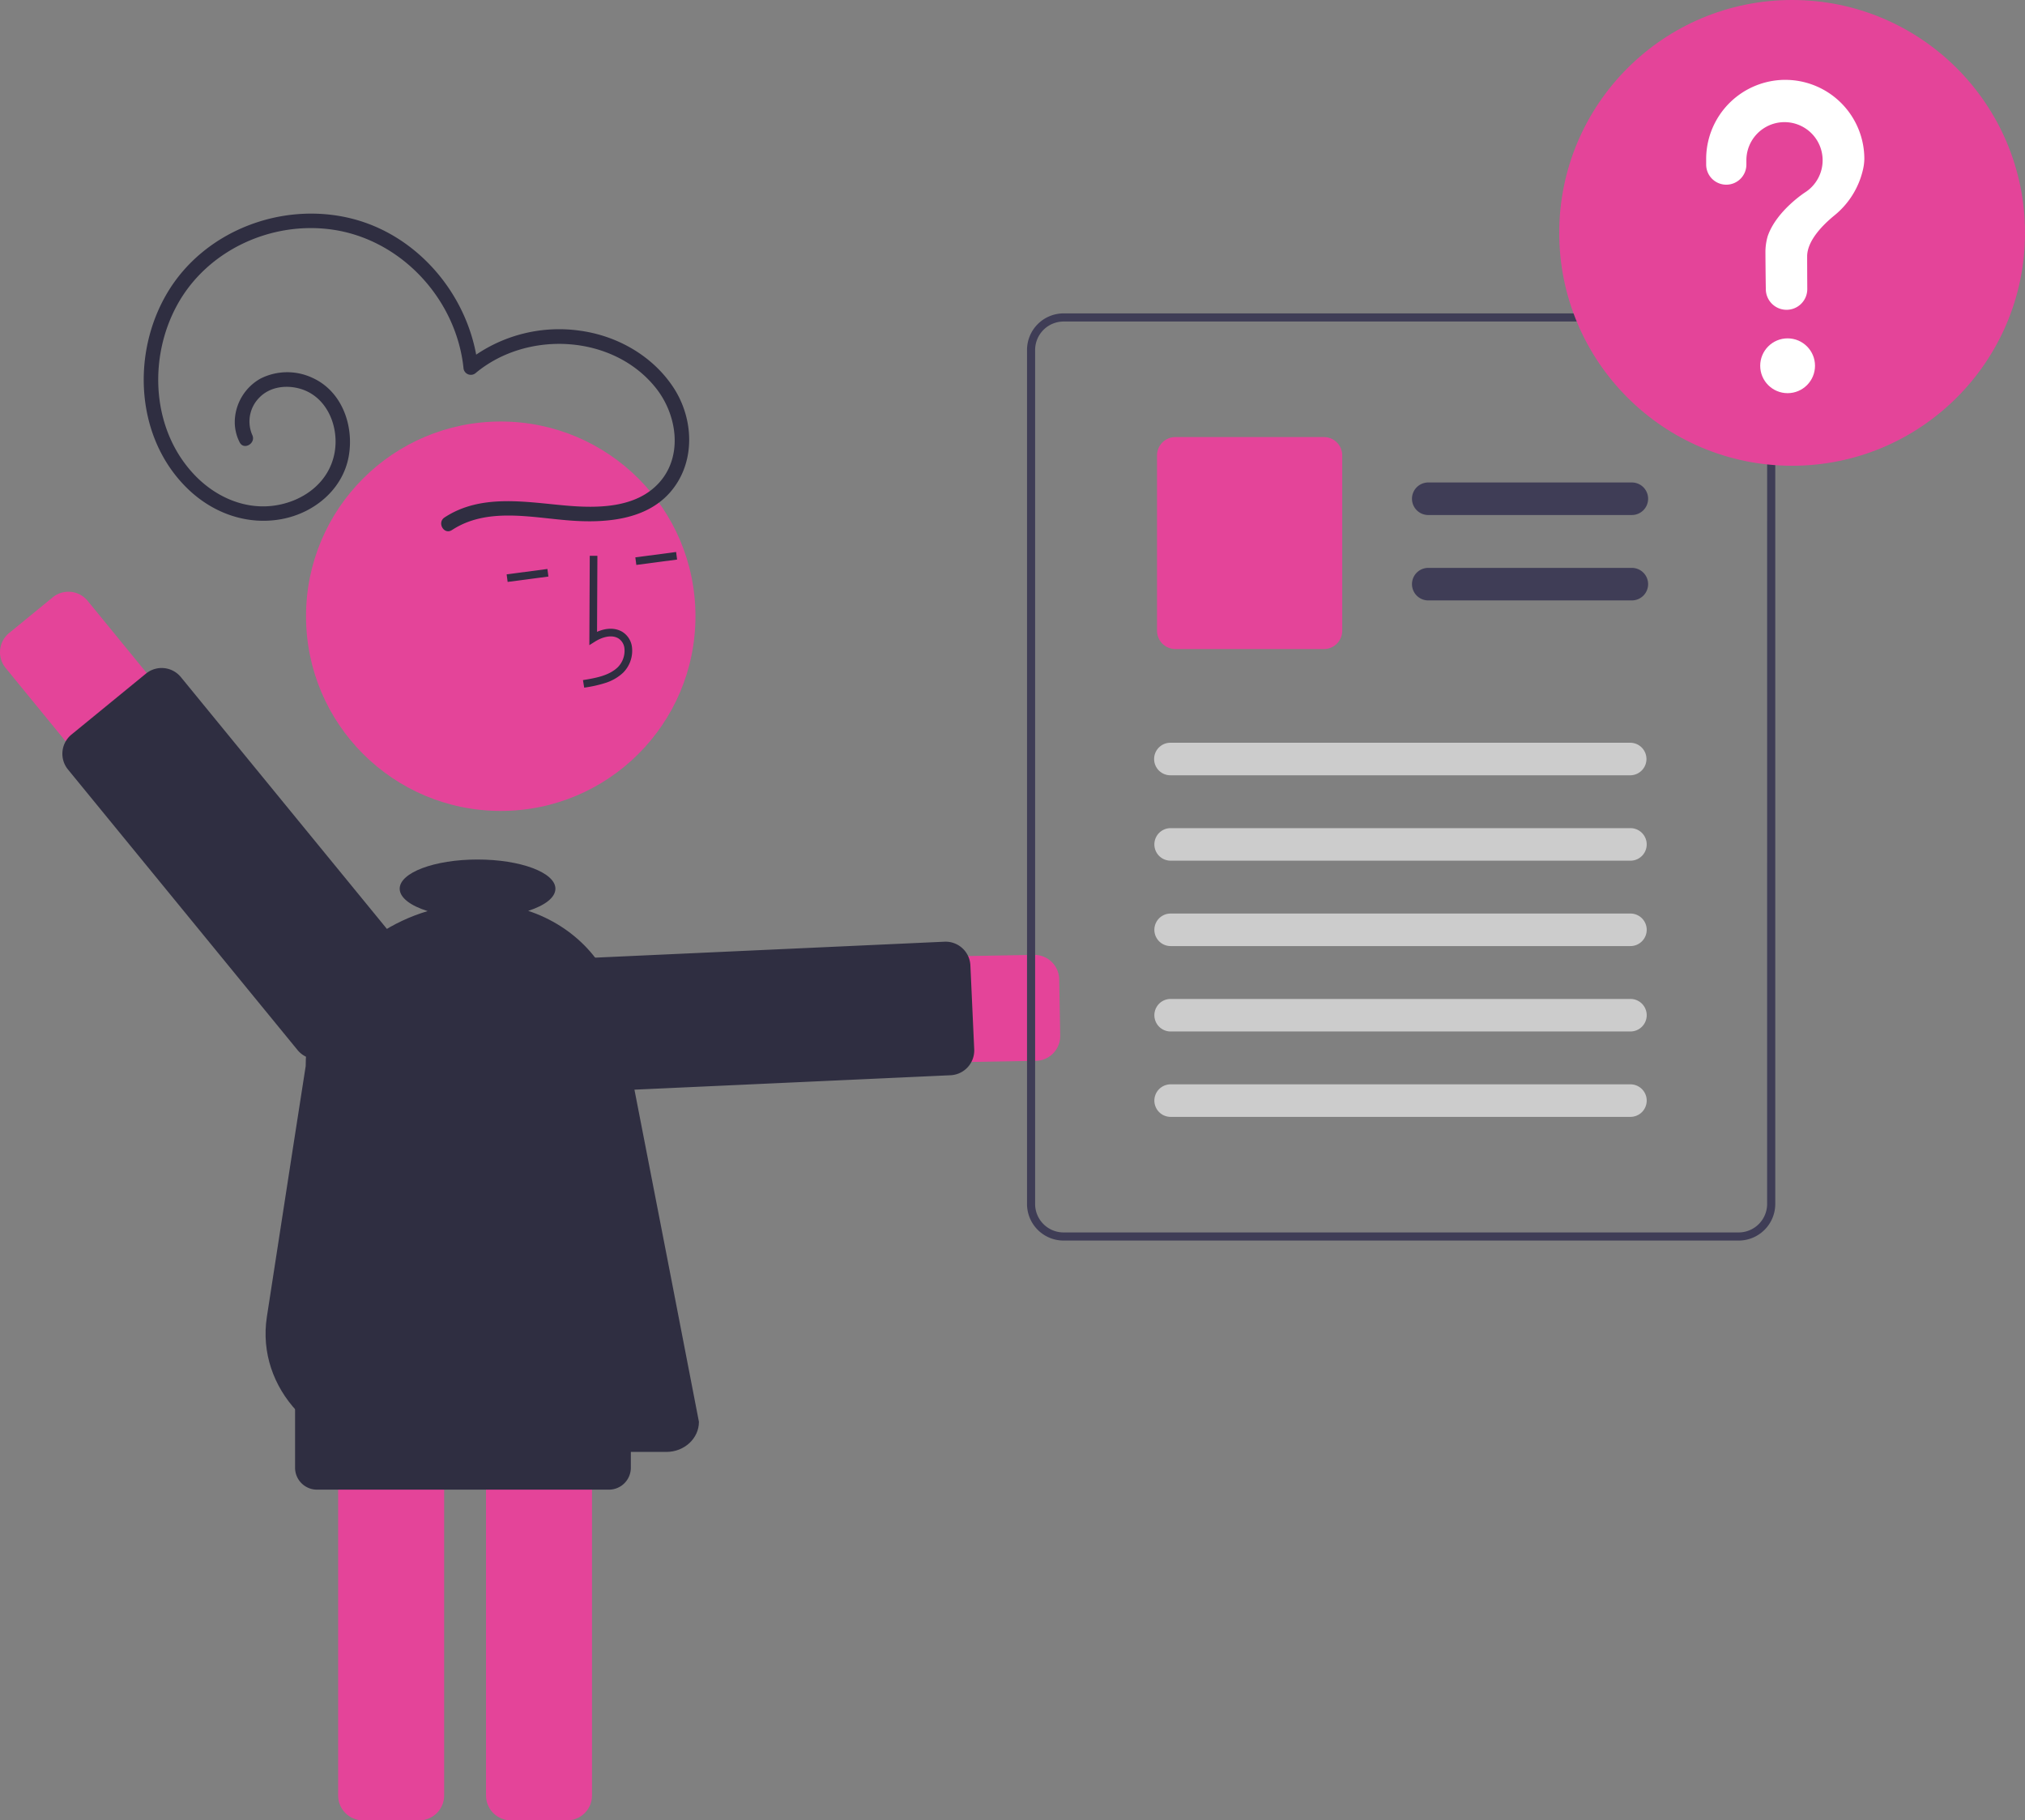 <svg xmlns="http://www.w3.org/2000/svg" width="516.17" height="464.02" viewBox="0 0 516.17 464.02">
  <rect x="0" y="0" width="516.17" height="464.02" fill="#808080" stroke="none"/>
  <g id="pending-approval" transform="translate(-0.001)">
    <path id="Path_1" data-name="Path 1" d="M605.943,488.406l-112.518,1.979a13.508,13.508,0,0,1-.475-27.012L605.468,461.4a6.326,6.326,0,0,1,6.436,6.214l.253,14.362a6.326,6.326,0,0,1-5.791,6.414Q606.155,488.4,605.943,488.406Z" transform="translate(-341.914 -217.99)" fill="#e44499"/>
    <path id="Path_2" data-name="Path 2" d="M584.213,492.077,491.9,496.291a6.325,6.325,0,0,1-6.608-6.03l-.977-21.4a6.326,6.326,0,0,1,6.031-6.608l92.311-4.214a6.325,6.325,0,0,1,6.608,6.03l.977,21.4a6.334,6.334,0,0,1-5.792,6.593C584.373,492.068,584.293,492.073,584.213,492.077Z" transform="translate(-341.914 -217.99)" fill="#2f2e41"/>
    <path id="Path_3" data-name="Path 3" d="M428.108,675.684V555.967a6.333,6.333,0,0,1,6.326-6.326H448.8a6.333,6.333,0,0,1,6.326,6.326V675.684a6.333,6.333,0,0,1-6.326,6.326H434.433a6.333,6.333,0,0,1-6.325-6.326Z" transform="translate(-341.914 -217.99)" fill="#e44499"/>
    <path id="Path_4" data-name="Path 4" d="M465.8,675.684V555.967a6.333,6.333,0,0,1,6.326-6.326H486.49a6.333,6.333,0,0,1,6.326,6.326V675.684a6.333,6.333,0,0,1-6.326,6.326H472.128a6.333,6.333,0,0,1-6.326-6.326Z" transform="translate(-341.914 -217.99)" fill="#e44499"/>
    <circle id="Ellipse_1" data-name="Ellipse 1" cx="49.633" cy="49.633" r="49.633" transform="translate(78.006 107.447)" fill="#e44499"/>
    <path id="Path_5" data-name="Path 5" d="M496.419,392.017a11.771,11.771,0,0,0,4.3-2.523,7.915,7.915,0,0,0,2.314-6.266,5.325,5.325,0,0,0-2.367-4.1c-1.775-1.139-4.149-1.142-6.566-.077l.091-19.376-1.946-.009-.108,22.779,1.5-.943c1.739-1.092,4.223-1.861,5.977-.735a3.42,3.42,0,0,1,1.481,2.646,5.982,5.982,0,0,1-1.72,4.672c-2.149,2.053-5.285,2.7-8.861,3.269l.308,1.922a32.076,32.076,0,0,0,5.6-1.259Z" transform="translate(-341.914 -217.99)" fill="#2f2e41"/>
    <rect id="Rectangle_1" data-name="Rectangle 1" width="10.483" height="1.946" transform="translate(161.947 142.077) rotate(-7.523)" fill="#2f2e41"/>
    <rect id="Rectangle_2" data-name="Rectangle 2" width="10.483" height="1.946" transform="translate(129.143 146.408) rotate(-7.523)" fill="#2f2e41"/>
    <path id="Path_6" data-name="Path 6" d="M364.254,371.152l71.261,87.1a13.507,13.507,0,1,1-20.908,17.107l-71.262-87.1a6.325,6.325,0,0,1,.89-8.9l11.117-9.1a6.326,6.326,0,0,1,8.9.89Z" transform="translate(-341.914 -217.99)" fill="#e44499"/>
    <path id="Path_7" data-name="Path 7" d="M388.02,390.591l58.516,71.52a6.325,6.325,0,0,1-.89,8.9l-18.988,15.536a6.325,6.325,0,0,1-8.9-.89L359.24,414.139a6.333,6.333,0,0,1,.89-8.9L379.118,389.7a6.326,6.326,0,0,1,8.9.89Z" transform="translate(-341.914 -217.99)" fill="#2f2e41"/>
    <path id="Path_336" data-name="Path 336" d="M793.716,303.645a9.427,9.427,0,0,0-8.621-5.768H613.023A9.333,9.333,0,0,0,603.7,307.2V524.893a9.333,9.333,0,0,0,9.328,9.328H785.1a9.34,9.34,0,0,0,9.328-9.328V307.2a9.162,9.162,0,0,0-.707-3.56Zm-1.364,221.248a7.265,7.265,0,0,1-7.256,7.256H613.023a7.257,7.257,0,0,1-7.256-7.253V307.206a7.266,7.266,0,0,1,7.256-7.256H785.1a7.292,7.292,0,0,1,6.735,4.565,8.035,8.035,0,0,1,.273.819,7.192,7.192,0,0,1,.248,1.873Z" transform="translate(-341.914 -217.99)" fill="#3f3d56"/>
    <path id="Path_337" data-name="Path 337" d="M757.807,349.272H705.976a4.147,4.147,0,1,1,0-8.294h51.831a4.147,4.147,0,1,1,0,8.293Z" transform="translate(-341.914 -217.99)" fill="#3f3d56"/>
    <path id="Path_338" data-name="Path 338" d="M757.807,371.041H705.976a4.147,4.147,0,1,1,0-8.294h51.831a4.147,4.147,0,1,1,0,8.293Z" transform="translate(-341.914 -217.99)" fill="#3f3d56"/>
    <path id="Path_339" data-name="Path 339" d="M679.382,383.436H641.505a4.67,4.67,0,0,1-4.665-4.665v-44.7a4.67,4.67,0,0,1,4.665-4.665h37.878a4.67,4.67,0,0,1,4.665,4.665v44.7a4.67,4.67,0,0,1-4.666,4.665Z" transform="translate(-341.914 -217.99)" fill="#e44499"/>
    <path id="Path_340" data-name="Path 340" d="M757.447,415.616H640.31a4.147,4.147,0,1,1,0-8.293H757.447a4.147,4.147,0,1,1,0,8.294Z" transform="translate(-341.914 -217.99)" fill="#ccc"/>
    <path id="Path_341" data-name="Path 341" d="M757.447,437.385H640.31a4.147,4.147,0,1,1,0-8.294H757.447a4.147,4.147,0,1,1,0,8.293Z" transform="translate(-341.914 -217.99)" fill="#ccc"/>
    <path id="Path_342" data-name="Path 342" d="M757.447,459.153H640.31a4.147,4.147,0,1,1,0-8.294H757.447a4.147,4.147,0,1,1,0,8.293Z" transform="translate(-341.914 -217.99)" fill="#ccc"/>
    <path id="Path_343" data-name="Path 343" d="M757.447,480.922H640.31a4.147,4.147,0,1,1,0-8.294H757.447a4.147,4.147,0,1,1,0,8.293Z" transform="translate(-341.914 -217.99)" fill="#ccc"/>
    <path id="Path_344" data-name="Path 344" d="M757.447,502.691H640.31a4.147,4.147,0,1,1,0-8.294H757.447a4.147,4.147,0,1,1,0,8.293Z" transform="translate(-341.914 -217.99)" fill="#ccc"/>
    <circle id="Ellipse_44" data-name="Ellipse 44" cx="59.362" cy="59.362" r="59.362" transform="translate(397.447 0)" fill="#e44499"/>
    <circle id="Ellipse_2" data-name="Ellipse 2" cx="6.985" cy="6.985" r="6.985" transform="translate(448.675 86.252)" fill="#fff"/>
    <path id="Path_8" data-name="Path 8" d="M796.826,238.343a20.213,20.213,0,0,0-20.01,19.864v1.736a5.124,5.124,0,0,0,5.124,5.124h0a5.127,5.127,0,0,0,5.126-5.127h0v-1.094a9.718,9.718,0,1,1,14.96,8.181h0s-7.293,4.7-9.516,11.136h0a14.273,14.273,0,0,0-.588,4.065c0,.566.033,5.515.1,9.532a5.282,5.282,0,0,0,5.283,5.2h0a5.283,5.283,0,0,0,5.283-5.284v-.033c-.022-3.679-.034-7.963-.034-8.274,0-3.955,3.815-7.9,6.949-10.465a21.077,21.077,0,0,0,7.249-11.54,13.177,13.177,0,0,0,.38-2.86,20.157,20.157,0,0,0-20.159-20.158Z" transform="translate(-341.914 -217.99)" fill="#fff"/>
    <path id="Path_9" data-name="Path 9" d="M457.111,353.111c8.886-5.842,20.055-3.214,29.931-2.451,8.924.69,19.5.01,25.779-7.281,6.53-7.586,5.985-18.848.578-26.872-5.322-7.9-14.155-12.884-23.5-14.2a37.7,37.7,0,0,0-29.3,8.091l3.176,1.316c-1.851-17.7-14.861-33.691-32.317-38.03-17.661-4.39-37.412,3.1-46.835,18.85-9.289,15.524-8.189,37.187,5.182,50.088,6.421,6.2,15.156,9.352,24.02,7.668,8.175-1.553,15.439-7.513,16.969-15.929,1.418-7.8-1.68-16.663-9.268-20.07a15.13,15.13,0,0,0-13.224.211,12.854,12.854,0,0,0-6.518,10.283,11.363,11.363,0,0,0,1.209,5.936c1.053,2.15,4.264.267,3.213-1.878a8.628,8.628,0,0,1,1.783-9.47c2.758-2.882,7.113-3.36,10.778-2.182,6.707,2.156,9.668,9.85,8.4,16.377-1.416,7.311-7.657,12.009-14.764,13.212-7.728,1.308-15.265-1.955-20.63-7.444-11.235-11.494-12.208-30.008-4.629-43.726,7.689-13.917,24.089-21.39,39.711-19.056,15.448,2.308,28.17,14.459,32.134,29.44a37.7,37.7,0,0,1,1.06,5.721,1.889,1.889,0,0,0,3.176,1.316c13.2-10.963,35.155-9.787,45.978,4,5.308,6.763,6.872,17.266.674,24.06-5.9,6.469-15.7,6.476-23.764,5.767-10.312-.906-21.648-3.037-30.885,3.035-1.993,1.31-.131,4.534,1.878,3.213Z" transform="translate(-341.914 -217.99)" fill="#2f2e41"/>
    <path id="Path_10" data-name="Path 10" d="M497.133,597.715H422.71a5.588,5.588,0,0,1-5.582-5.582V567.325a5.588,5.588,0,0,1,5.582-5.582h74.423a5.588,5.588,0,0,1,5.582,5.582v24.808a5.588,5.588,0,0,1-5.582,5.582Z" transform="translate(-341.914 -217.99)" fill="#2f2e41"/>
    <path id="Path_11" data-name="Path 11" d="M499.676,475.407c-2.33-11.916-11.38-21.353-23.126-25.233,4.242-1.365,6.938-3.386,6.938-5.646,0-4.11-8.885-7.442-19.846-7.442s-19.846,3.332-19.846,7.442c0,2.293,2.77,4.343,7.119,5.708-18.008,5.369-31.078,21.041-31.078,39.5,0,0-5.543,35.535-9.9,63.941-2.784,18.173,12.43,34.416,32.229,34.416H511.8c4.561,0,8.272-3.44,8.272-7.669C520.077,580.419,507.246,514.116,499.676,475.407Z" transform="translate(-341.914 -217.99)" fill="#2f2e41"/>
  </g>
</svg>
